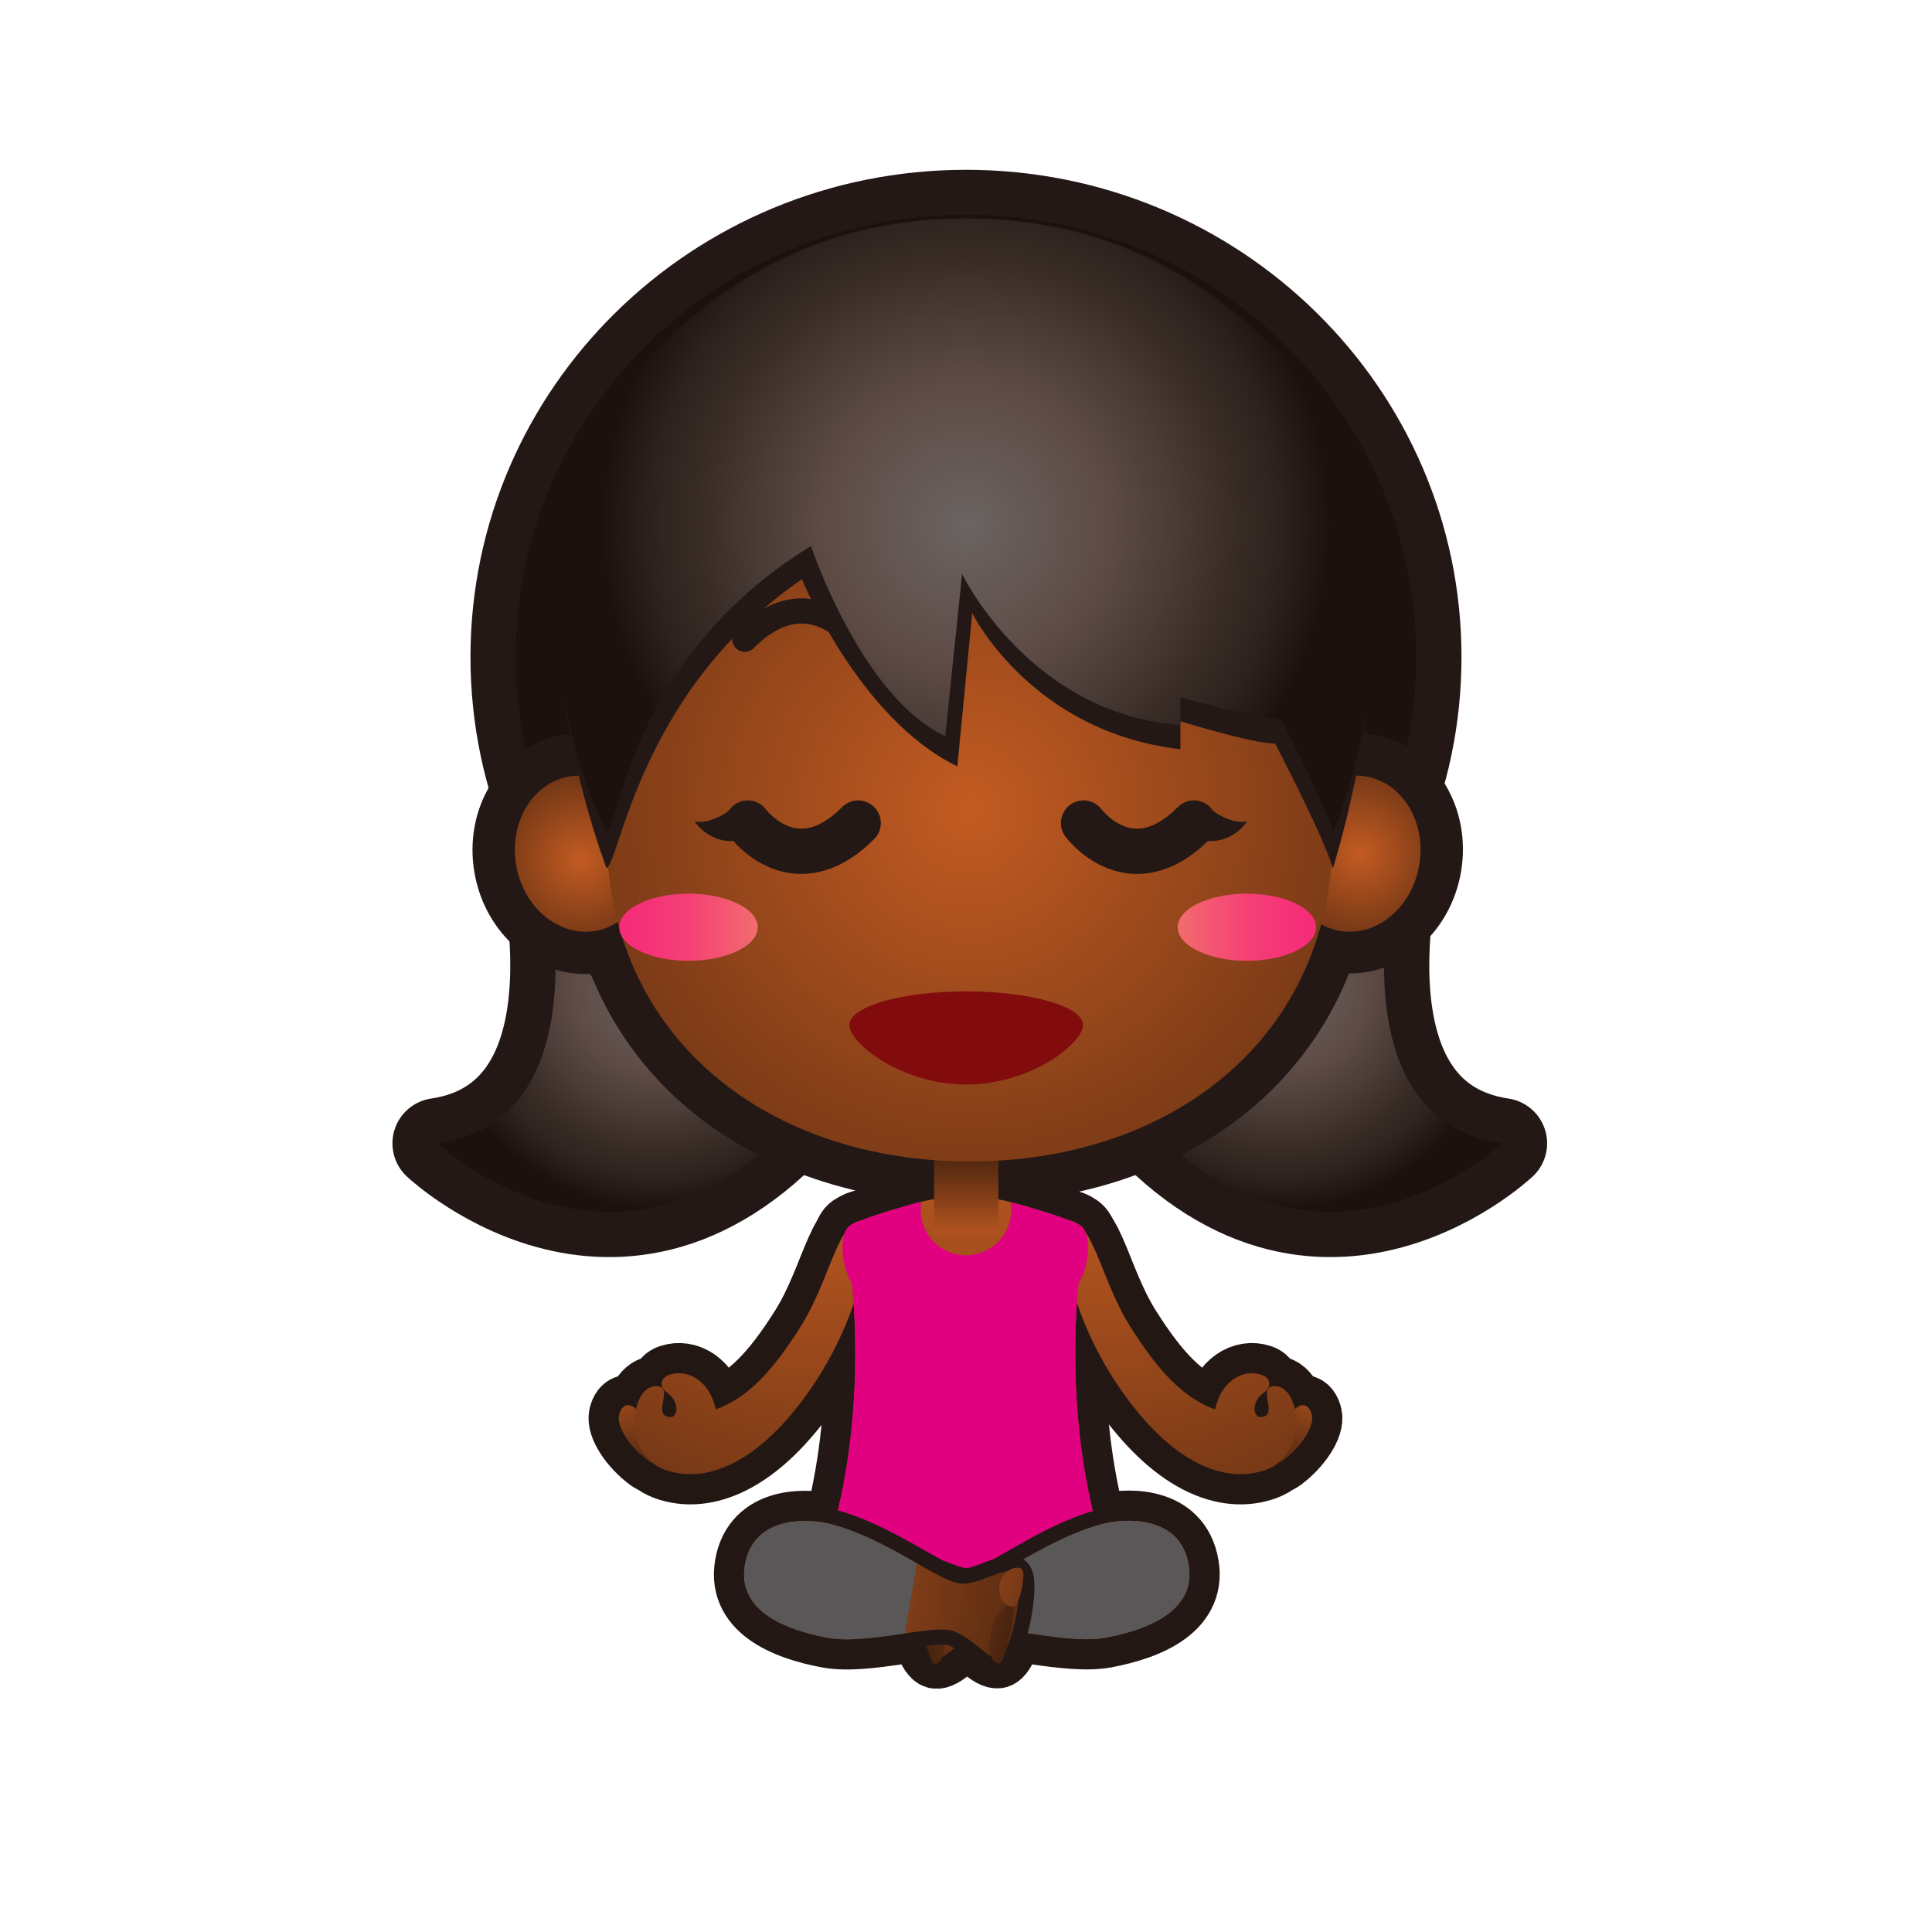 <?xml version="1.0" encoding="iso-8859-1"?>
<!-- Generator: Adobe Illustrator 16.0.0, SVG Export Plug-In . SVG Version: 6.00 Build 0)  -->
<!DOCTYPE svg PUBLIC "-//W3C//DTD SVG 1.1//EN" "http://www.w3.org/Graphics/SVG/1.1/DTD/svg11.dtd">
<svg version="1.1" xmlns="http://www.w3.org/2000/svg" xmlns:xlink="http://www.w3.org/1999/xlink" x="0px" y="0px" width="64px"
	 height="64px" viewBox="0 0 64 64" style="enable-background:new 0 0 64 64;" xml:space="preserve">
<g id="woman_x5F_in_x5F_lotus_x5F_position_x28_blk_x29_">
	
		<path id="path23_47_" style="fill:#F09400;stroke:#231815;stroke-width:3;stroke-linecap:round;stroke-linejoin:round;stroke-miterlimit:10;" d="
		M46.375,27.875c0,0-2.5,9.125,3.375,10c0,0-6.625,6.25-12.875-2C30.36,27.275,44.25,21.625,46.375,27.875z"/>
	
		<radialGradient id="path32_1_" cx="316.45" cy="-330.682" r="7.381" gradientTransform="matrix(1 0 0 -1 -274 -298)" gradientUnits="userSpaceOnUse">
		<stop  offset="0" style="stop-color:#6B6462"/>
		<stop  offset="0.387" style="stop-color:#5E4B45"/>
		<stop  offset="0.603" style="stop-color:#463934"/>
		<stop  offset="0.715" style="stop-color:#3B2D27"/>
		<stop  offset="0.87" style="stop-color:#2C221D"/>
		<stop  offset="1" style="stop-color:#1C110C"/>
	</radialGradient>
	<path id="path32_26_" style="fill:url(#path32_1_);" d="M46.375,27.875c0,0-2.5,9.125,3.375,10c0,0-6.625,6.25-12.875-2
		C30.36,27.275,44.25,21.625,46.375,27.875z"/>
	
		<path id="path34_21_" style="fill:#F09400;stroke:#231815;stroke-width:3;stroke-linecap:round;stroke-linejoin:round;stroke-miterlimit:10;" d="
		M17.875,27.875c0,0,2.5,9.125-3.375,10c0,0,6.625,6.25,12.875-2C33.891,27.275,20,21.625,17.875,27.875z"/>
	
		<radialGradient id="path43_1_" cx="-229.55" cy="-330.682" r="7.381" gradientTransform="matrix(-1 0 0 -1 -207.75 -298)" gradientUnits="userSpaceOnUse">
		<stop  offset="0" style="stop-color:#6B6462"/>
		<stop  offset="0.387" style="stop-color:#5E4B45"/>
		<stop  offset="0.603" style="stop-color:#463934"/>
		<stop  offset="0.715" style="stop-color:#3B2D27"/>
		<stop  offset="0.87" style="stop-color:#2C221D"/>
		<stop  offset="1" style="stop-color:#1C110C"/>
	</radialGradient>
	<path id="path43_19_" style="fill:url(#path43_1_);" d="M17.875,27.875c0,0,2.5,9.125-3.375,10c0,0,6.625,6.25,12.875-2
		C33.891,27.275,20,21.625,17.875,27.875z"/>
	
		<radialGradient id="SVGID_1_" cx="33.231" cy="47.778" r="12.904" gradientTransform="matrix(0.219 0.976 -0.976 0.219 80.099 8.922)" gradientUnits="userSpaceOnUse">
		<stop  offset="0" style="stop-color:#FFF89F"/>
		<stop  offset="1" style="stop-color:#F15F57"/>
	</radialGradient>
	<path style="fill:url(#SVGID_1_);stroke:#231714;stroke-width:2;stroke-miterlimit:10;" d="M36.638,54.249
		c1.445-0.271,3.089-0.939,2.711-2.546c-0.368-1.569-2.214-1.373-2.76-1.236c-1.939,0.49-3.673,1.984-4.414,2.002
		c-0.637,0.016-1.458-0.613-1.782-0.356c-0.33,0.262,0.171,2.85,0.637,2.829c0.349-0.014,0.772-0.644,1.431-0.897
		C33.119,53.79,35.338,54.493,36.638,54.249z"/>
	
		<radialGradient id="SVGID_2_" cx="40.083" cy="48.959" r="12.906" gradientTransform="matrix(-0.217 0.976 0.976 0.217 -15.826 2.1)" gradientUnits="userSpaceOnUse">
		<stop  offset="0" style="stop-color:#FFF89F"/>
		<stop  offset="1" style="stop-color:#F15F57"/>
	</radialGradient>
	<path style="fill:url(#SVGID_2_);stroke:#231714;stroke-width:2;stroke-miterlimit:10;" d="M27.419,54.253
		c-1.445-0.266-3.09-0.931-2.717-2.539c0.365-1.57,2.21-1.378,2.756-1.242c1.942,0.484,3.678,1.976,4.419,1.99
		c0.637,0.012,1.457-0.619,1.782-0.363c0.331,0.263-0.163,2.853-0.628,2.832c-0.349-0.014-0.775-0.641-1.434-0.894
		C30.937,53.784,28.72,54.495,27.419,54.253z"/>
	
		<radialGradient id="SVGID_3_" cx="58.495" cy="45.167" r="4.073" gradientTransform="matrix(-1 0 0 1 78.584 0)" gradientUnits="userSpaceOnUse">
		<stop  offset="0" style="stop-color:#FFF89F"/>
		<stop  offset="1" style="stop-color:#F15F57"/>
	</radialGradient>
	<path style="fill:url(#SVGID_3_);stroke:#231714;stroke-width:2;stroke-miterlimit:10;" d="M21.464,48.383
		c-0.601-0.45-1.041-1.125-0.958-1.5s0.375-0.499,0.708-0.041S21.964,48.758,21.464,48.383z"/>
	
		<radialGradient id="SVGID_4_" cx="47.536" cy="53.704" r="27.497" gradientTransform="matrix(-1 0 0 1 78.584 0)" gradientUnits="userSpaceOnUse">
		<stop  offset="0" style="stop-color:#FFF89F"/>
		<stop  offset="1" style="stop-color:#F15F57"/>
	</radialGradient>
	<path style="fill:url(#SVGID_4_);stroke:#231714;stroke-width:2;stroke-miterlimit:10;" d="M21.756,45.917
		c0.618,0.029-0.25,1.083,0.521,1.021c0.25-0.188,0.11-0.613-0.188-0.813c-0.25-0.167-0.234-0.477,0.083-0.583
		c0.625-0.209,1.34,0.216,1.542,1.146c1.011-0.364,1.842-1.205,2.813-2.75c1.079-1.717,1.251-3.872,2.321-3.456
		c0,0-0.071,2.706-1.946,5.456c-1.748,2.563-3.532,3.236-4.875,2.75C20.589,48.167,20.881,45.875,21.756,45.917z"/>
	<radialGradient id="SVGID_5_" cx="43.875" cy="45.167" r="4.073" gradientUnits="userSpaceOnUse">
		<stop  offset="0" style="stop-color:#FFF89F"/>
		<stop  offset="1" style="stop-color:#F15F57"/>
	</radialGradient>
	<path style="fill:url(#SVGID_5_);stroke:#231714;stroke-width:2;stroke-miterlimit:10;" d="M42.5,48.383
		c0.601-0.45,1.041-1.125,0.958-1.5s-0.375-0.499-0.708-0.041S42,48.758,42.5,48.383z"/>
	<radialGradient id="SVGID_6_" cx="32.916" cy="53.704" r="27.5" gradientUnits="userSpaceOnUse">
		<stop  offset="0" style="stop-color:#FFF89F"/>
		<stop  offset="1" style="stop-color:#F15F57"/>
	</radialGradient>
	<path style="fill:url(#SVGID_6_);stroke:#231714;stroke-width:2;stroke-miterlimit:10;" d="M42.208,45.917
		c-0.618,0.029,0.25,1.083-0.521,1.021c-0.25-0.188-0.11-0.613,0.188-0.813c0.25-0.167,0.234-0.477-0.083-0.583
		c-0.625-0.209-1.34,0.216-1.542,1.146c-1.011-0.364-1.842-1.205-2.813-2.75c-1.079-1.717-1.251-3.872-2.321-3.456
		c0,0,0.071,2.706,1.946,5.456c1.748,2.563,3.532,3.236,4.875,2.75C43.375,48.167,43.083,45.875,42.208,45.917z"/>
	<g id="man_x5F_fairy_x28_ye_x29__7_">
		<g id="g155_7_">
			<g id="g153_10_">
				<g id="g142_13_">
					<path id="path26_46_" style="fill:#F09400;stroke:#231815;stroke-width:1.542;stroke-miterlimit:10;" d="M47.643,21.765
						c0,8.486-7.004,15.361-15.642,15.361c-8.642,0-15.645-6.875-15.645-15.361c0-8.487,7.003-15.369,15.645-15.369
						C40.639,6.396,47.643,13.278,47.643,21.765z"/>
					
						<radialGradient id="path41_1_" cx="314.949" cy="-315.465" r="0.504" gradientTransform="matrix(1 0 0 -1 -274 -298)" gradientUnits="userSpaceOnUse">
						<stop  offset="0" style="stop-color:#6B6462"/>
						<stop  offset="0.387" style="stop-color:#5E4B45"/>
						<stop  offset="0.603" style="stop-color:#463934"/>
						<stop  offset="0.715" style="stop-color:#3B2D27"/>
						<stop  offset="0.87" style="stop-color:#2C221D"/>
						<stop  offset="1" style="stop-color:#1C110C"/>
					</radialGradient>
					<path id="path41_26_" style="fill:url(#path41_1_);" d="M46.916,21.765c0,8.093-6.68,14.647-14.916,14.647
						c-8.24,0-14.919-6.554-14.919-14.647c0-8.094,6.679-14.656,14.919-14.656C40.236,7.109,46.916,13.671,46.916,21.765z"/>
					<path id="path43_5_" style="fill:#48140F;stroke:#231815;stroke-width:2.782;stroke-miterlimit:10;" d="M44.156,27.564
						c0,6.868-5.389,10.911-12.032,10.911c-6.644,0-12.03-4.043-12.03-10.911c0-6.871,5.387-12.443,12.03-12.443
						C38.768,15.121,44.156,20.693,44.156,27.564z"/>
					
						<ellipse id="ellipse45_9_" transform="matrix(0.163 -0.987 0.987 0.163 9.617 67.891)" style="fill:none;stroke:#231815;stroke-width:2.782;stroke-miterlimit:10;" cx="44.817" cy="28.278" rx="2.596" ry="2.226"/>
					
						<radialGradient id="path52_1_" cx="372.791" cy="-278.968" r="4.38" gradientTransform="matrix(0.987 0.163 0.163 -0.987 -277.422 -307.826)" gradientUnits="userSpaceOnUse">
						<stop  offset="0" style="stop-color:#C35B22"/>
						<stop  offset="1" style="stop-color:#45220E"/>
					</radialGradient>
					<path id="path52_15_" style="fill:url(#path52_1_);" d="M47.016,28.641c-0.233,1.415-1.408,2.399-2.621,2.198
						c-1.213-0.201-2.006-1.509-1.771-2.924c0.233-1.413,1.408-2.394,2.619-2.195C46.457,25.921,47.25,27.23,47.016,28.641z"/>
					
						<ellipse id="ellipse54_30_" transform="matrix(0.163 0.987 -0.987 0.163 44.048 4.636)" style="fill:none;stroke:#231815;stroke-width:2.782;stroke-miterlimit:10;" cx="19.292" cy="28.279" rx="2.596" ry="2.226"/>
					
						<radialGradient id="path61_1_" cx="-165.976" cy="-368.143" r="4.38" gradientTransform="matrix(-0.987 0.163 -0.163 -0.987 -204.576 -307.826)" gradientUnits="userSpaceOnUse">
						<stop  offset="0" style="stop-color:#C35B22"/>
						<stop  offset="1" style="stop-color:#45220E"/>
					</radialGradient>
					<path id="path61_7_" style="fill:url(#path61_1_);" d="M17.095,28.641c0.235,1.415,1.408,2.399,2.62,2.198
						c1.213-0.201,2.006-1.509,1.771-2.924c-0.233-1.413-1.406-2.394-2.62-2.195C17.655,25.921,16.862,27.23,17.095,28.641z"/>
					
						<path id="path34-7-5_434_" style="fill:#4C0A02;stroke:#231815;stroke-width:2;stroke-linecap:round;stroke-linejoin:round;stroke-miterlimit:10;" d="
						M35.732,42.494c0.268-0.322,0.537-1.664,0-1.934c-0.537-0.269-1.904-0.644-1.904-0.644c-1.229-0.377-2.477-0.377-3.704,0
						c0,0-1.369,0.375-1.906,0.644c-0.535,0.27-0.268,1.61,0,1.934c0,0,0.484,3.863-0.535,7.834c0,0,1.555,1.824,4.293,1.824
						c2.736,0,4.293-1.824,4.293-1.824C35.25,46.357,35.732,42.494,35.732,42.494z"/>
					
						<radialGradient id="path34-7-5_1_" cx="305.935" cy="-332.418" r="32.808" gradientTransform="matrix(1 0 0 -1 -274 -298)" gradientUnits="userSpaceOnUse">
						<stop  offset="0" style="stop-color:#C35B22"/>
						<stop  offset="1" style="stop-color:#45220E"/>
					</radialGradient>
					<path id="path34-7-5_433_" style="fill:url(#path34-7-5_1_);" d="M35.732,42.494c0.268-0.322,0.537-1.664,0-1.934
						c-0.537-0.269-1.904-0.644-1.904-0.644c-1.229-0.377-2.477-0.377-3.704,0c0,0-1.369,0.375-1.906,0.644
						c-0.535,0.27-0.268,1.61,0,1.934c0,0,0.484,3.863-0.535,7.834c0,0,1.555,1.625,4.293,1.625c2.736,0,4.293-1.625,4.293-1.625
						C35.25,46.357,35.732,42.494,35.732,42.494z"/>
					<linearGradient id="rect52_1_" gradientUnits="userSpaceOnUse" x1="32.008" y1="41.25" x2="32.008" y2="38.123">
						<stop  offset="0" style="stop-color:#C35B22"/>
						<stop  offset="1" style="stop-color:#45220E"/>
					</linearGradient>
					<rect id="rect52_12_" x="30.944" y="37.745" style="fill:url(#rect52_1_);" width="2.127" height="3.104"/>
					
						<radialGradient id="path119_1_" cx="306.125" cy="-324.798" r="22.041" gradientTransform="matrix(1 0 0 -1 -274 -298)" gradientUnits="userSpaceOnUse">
						<stop  offset="0" style="stop-color:#C35B22"/>
						<stop  offset="1" style="stop-color:#45220E"/>
					</radialGradient>
					<path id="path119_22_" style="fill:url(#path119_1_);" d="M44.156,27.564c0,6.868-5.389,10.911-12.032,10.911
						c-6.644,0-12.03-4.043-12.03-10.911c0-6.871,5.387-12.443,12.03-12.443C38.768,15.121,44.156,20.693,44.156,27.564z"/>
					
						<path id="path121_18_" style="fill:none;stroke:#A4414A;stroke-width:0.835;stroke-linecap:round;stroke-linejoin:round;stroke-miterlimit:10;" d="
						M39.541,21.175c0,0-1.555-2.108-3.654,0"/>
					
						<path id="path123_37_" style="fill:none;stroke:#231815;stroke-width:0.835;stroke-linecap:round;stroke-linejoin:round;stroke-miterlimit:10;" d="
						M28.329,21.175c0,0-1.557-2.108-3.656,0"/>
					
						<path id="path123_36_" style="fill:none;stroke:#231815;stroke-width:1.5;stroke-linecap:round;stroke-linejoin:round;stroke-miterlimit:10;" d="
						M35.894,27.264c0,0,1.558,2.108,3.656,0"/>
					
						<path id="path123_35_" style="fill:none;stroke:#231815;stroke-width:1.5;stroke-linecap:round;stroke-linejoin:round;stroke-miterlimit:10;" d="
						M24.772,27.264c0,0,1.558,2.108,3.656,0"/>
					<path id="path125_32_" style="fill:#231815;" d="M20.094,28.765c0,0-1.408-3.665-1.64-7.651
						c-0.16-2.803-0.503-4.605,1.724-7.109c2.278-2.563,5.702-5.97,11.822-5.97c6.117,0,9.544,3.407,11.822,5.969
						c2.227,2.504,1.883,4.306,1.723,7.109c-0.23,3.987-1.389,7.651-1.389,7.651c-0.326-1.09-1.914-4.131-1.914-4.131
						c-0.742,0-3.139-0.739-3.139-0.739v0.925c-4.957-0.57-6.896-4.507-6.896-4.507l-0.494,5.075
						c-3.256-1.575-5.15-6.199-5.15-6.199C21.208,22.875,20.548,28.492,20.094,28.765z"/>
					
						<radialGradient id="path140_1_" cx="306" cy="-315.399" r="12.095" gradientTransform="matrix(1 0 0 -1 -274 -298)" gradientUnits="userSpaceOnUse">
						<stop  offset="0" style="stop-color:#6B6462"/>
						<stop  offset="0.387" style="stop-color:#5E4B45"/>
						<stop  offset="0.603" style="stop-color:#463934"/>
						<stop  offset="0.715" style="stop-color:#3B2D27"/>
						<stop  offset="0.87" style="stop-color:#2C221D"/>
						<stop  offset="1" style="stop-color:#1C110C"/>
					</radialGradient>
					<path id="path140_13_" style="fill:url(#path140_1_);" d="M20.094,27.564c0,0-1.521-2.809-1.754-7.251
						c-0.163-3.124-0.389-4.605,1.838-7.109c2.278-2.563,5.702-5.97,11.822-5.97c6.117,0,9.544,3.407,11.822,5.969
						c2.227,2.504,2,3.985,1.838,7.109c-0.232,4.442-1.504,7.251-1.504,7.251c-0.326-1.09-1.715-3.73-1.715-3.73
						c-0.742,0-3.338-0.739-3.338-0.739v0.925c-5.008-0.37-7.233-5.005-7.233-5.005l-0.557,5.372
						c-2.782-1.292-4.45-6.299-4.45-6.299C20.874,21.779,20.548,27.291,20.094,27.564z"/>
				</g>
			</g>
		</g>
		<g id="g213_248_">
			
				<linearGradient id="ellipse170_1_" gradientUnits="userSpaceOnUse" x1="313.01" y1="-328.716" x2="317.598" y2="-328.716" gradientTransform="matrix(1 0 0 -1 -274 -298)">
				<stop  offset="0" style="stop-color:#F26D6D"/>
				<stop  offset="0.156" style="stop-color:#F35E70"/>
				<stop  offset="0.486" style="stop-color:#F44275"/>
				<stop  offset="0.778" style="stop-color:#F53278"/>
				<stop  offset="1" style="stop-color:#F52C79"/>
			</linearGradient>
			<ellipse id="ellipse170_6_" style="fill:url(#ellipse170_1_);" cx="41.305" cy="30.716" rx="2.293" ry="1.112"/>
			
				<linearGradient id="ellipse185_1_" gradientUnits="userSpaceOnUse" x1="-233.102" y1="-328.716" x2="-228.512" y2="-328.716" gradientTransform="matrix(-1 0 0 -1 -208 -298)">
				<stop  offset="0" style="stop-color:#F26D6D"/>
				<stop  offset="0.156" style="stop-color:#F35E70"/>
				<stop  offset="0.486" style="stop-color:#F44275"/>
				<stop  offset="0.778" style="stop-color:#F53278"/>
				<stop  offset="1" style="stop-color:#F52C79"/>
			</linearGradient>
			<ellipse id="ellipse185_12_" style="fill:url(#ellipse185_1_);" cx="22.807" cy="30.716" rx="2.295" ry="1.112"/>
			<path id="ellipse185_11_" style="fill:#810B0D;" d="M32.008,32.841c2.136,0,3.868,0.499,3.868,1.113s-1.732,1.972-3.868,1.972
				c-2.137,0-3.869-1.357-3.869-1.972S29.871,32.841,32.008,32.841z"/>
		</g>
		
			<path id="line200_6_" style="fill:none;stroke:#026091;stroke-width:0.831;stroke-linecap:round;stroke-linejoin:round;stroke-miterlimit:10;" d="
			M31.261,55.081"/>
	</g>
	<radialGradient id="SVGID_7_" cx="43.875" cy="45.167" r="4.073" gradientUnits="userSpaceOnUse">
		<stop  offset="0" style="stop-color:#C35B22"/>
		<stop  offset="1" style="stop-color:#45220E"/>
	</radialGradient>
	<path style="fill:url(#SVGID_7_);" d="M42.5,48.383c0.601-0.45,1.041-1.125,0.958-1.5s-0.375-0.499-0.708-0.041
		S42,48.758,42.5,48.383z"/>
	<radialGradient id="SVGID_8_" cx="36.938" cy="38.438" r="19.007" gradientUnits="userSpaceOnUse">
		<stop  offset="0" style="stop-color:#C35B22"/>
		<stop  offset="1" style="stop-color:#45220E"/>
	</radialGradient>
	<path style="fill:url(#SVGID_8_);" d="M42.208,45.917c-0.618,0.029,0.25,1.083-0.521,1.021c-0.25-0.188-0.11-0.613,0.188-0.813
		c0.25-0.167,0.234-0.477-0.083-0.583c-0.625-0.209-1.34,0.216-1.542,1.146c-1.011-0.364-1.842-1.205-2.813-2.75
		c-1.079-1.717-1.251-3.872-2.321-3.456c0,0,0.071,2.706,1.946,5.456c1.748,2.563,3.532,3.236,4.875,2.75
		C43.375,48.167,43.083,45.875,42.208,45.917z"/>
	
		<radialGradient id="SVGID_9_" cx="58.495" cy="45.167" r="4.073" gradientTransform="matrix(-1 0 0 1 78.584 0)" gradientUnits="userSpaceOnUse">
		<stop  offset="0" style="stop-color:#C35B22"/>
		<stop  offset="1" style="stop-color:#45220E"/>
	</radialGradient>
	<path style="fill:url(#SVGID_9_);" d="M21.464,48.383c-0.601-0.45-1.041-1.125-0.958-1.5s0.375-0.499,0.708-0.041
		S21.964,48.758,21.464,48.383z"/>
	
		<radialGradient id="SVGID_10_" cx="51.558" cy="38.438" r="19.006" gradientTransform="matrix(-1 0 0 1 78.584 0)" gradientUnits="userSpaceOnUse">
		<stop  offset="0" style="stop-color:#C35B22"/>
		<stop  offset="1" style="stop-color:#45220E"/>
	</radialGradient>
	<path style="fill:url(#SVGID_10_);" d="M21.756,45.917c0.618,0.029-0.25,1.083,0.521,1.021c0.25-0.188,0.11-0.613-0.188-0.813
		c-0.25-0.167-0.234-0.477,0.083-0.583c0.625-0.209,1.34,0.216,1.542,1.146c1.011-0.364,1.842-1.205,2.813-2.75
		c1.079-1.717,1.251-3.872,2.321-3.456c0,0-0.071,2.706-1.946,5.456c-1.748,2.563-3.532,3.236-4.875,2.75
		C20.589,48.167,20.881,45.875,21.756,45.917z"/>
	<g>
		<path style="fill:#E1007F;" d="M35.732,42.494c0.268-0.322,0.537-1.664,0-1.934c-0.537-0.269-1.904-0.644-1.904-0.644
			c-0.117-0.036-0.235-0.052-0.354-0.081c0.014,0.081,0.025,0.163,0.025,0.248c0,0.828-0.671,1.5-1.5,1.5s-1.5-0.672-1.5-1.5
			c0-0.089,0.011-0.175,0.026-0.259c-0.134,0.031-0.269,0.051-0.402,0.092c0,0-1.369,0.375-1.906,0.644
			c-0.535,0.27-0.268,1.61,0,1.934c0,0,0.484,3.863-0.535,7.834c0,0,1.555,1.625,4.293,1.625c2.736,0,4.293-1.625,4.293-1.625
			C35.25,46.357,35.732,42.494,35.732,42.494z"/>
	</g>
	
		<radialGradient id="SVGID_11_" cx="33.231" cy="47.778" r="12.904" gradientTransform="matrix(0.219 0.976 -0.976 0.219 80.099 8.922)" gradientUnits="userSpaceOnUse">
		<stop  offset="0" style="stop-color:#FFF89F"/>
		<stop  offset="1" style="stop-color:#F15F57"/>
	</radialGradient>
	<path style="fill:url(#SVGID_11_);stroke:#231815;stroke-miterlimit:10;" d="M36.638,54.249c1.445-0.271,3.089-0.939,2.711-2.546
		c-0.368-1.569-2.214-1.373-2.76-1.236c-1.939,0.49-3.673,1.984-4.414,2.002c-0.637,0.016-1.458-0.613-1.782-0.356
		c-0.33,0.262,0.171,2.85,0.637,2.829c0.349-0.014,0.772-0.644,1.431-0.897C33.119,53.79,35.338,54.493,36.638,54.249z"/>
	
		<radialGradient id="SVGID_12_" cx="33.231" cy="47.778" r="12.904" gradientTransform="matrix(0.219 0.976 -0.976 0.219 80.099 8.922)" gradientUnits="userSpaceOnUse">
		<stop  offset="0" style="stop-color:#C35B22"/>
		<stop  offset="1" style="stop-color:#45220E"/>
	</radialGradient>
	<path style="fill:url(#SVGID_12_);" d="M36.638,54.249c1.445-0.271,3.089-0.939,2.711-2.546c-0.368-1.569-2.214-1.373-2.76-1.236
		c-1.939,0.49-3.673,1.984-4.414,2.002c-0.637,0.016-1.458-0.613-1.782-0.356c-0.33,0.262,0.171,2.85,0.637,2.829
		c0.349-0.014,0.772-0.644,1.431-0.897C33.119,53.79,35.338,54.493,36.638,54.249z"/>
	<path style="fill:#595757;" d="M33.678,51.78c0.817-0.466,1.829-1.044,2.911-1.313c0.545-0.136,2.391-0.328,2.756,1.242
		c0.373,1.608-1.271,2.273-2.717,2.539c-0.717,0.134-1.705-0.021-2.563-0.146L33.678,51.78z"/>
	
		<radialGradient id="path196_1_" cx="33.85" cy="52.099" r="6.509" gradientTransform="matrix(0.331 1.471 -0.839 0.189 68.43 -6.795)" gradientUnits="userSpaceOnUse">
		<stop  offset="0" style="stop-color:#C35B22"/>
		<stop  offset="1" style="stop-color:#45220E"/>
	</radialGradient>
	<path id="path196_34_" style="fill:url(#path196_1_);" d="M30.508,53.233c0.158-0.208,0.688,0.212,0.77,1.112
		c0.048,0.539-0.174,0.842-0.35,0.754C30.744,55.008,30.396,53.381,30.508,53.233z"/>
	
		<radialGradient id="path196_2_" cx="31.851" cy="54.366" r="6.501" gradientTransform="matrix(0.219 0.976 -0.976 0.219 80.099 8.922)" gradientUnits="userSpaceOnUse">
		<stop  offset="0" style="stop-color:#C35B22"/>
		<stop  offset="1" style="stop-color:#45220E"/>
	</radialGradient>
	<path id="path196_33_" style="fill:url(#path196_2_);" d="M30.196,51.994c0.201-0.16,0.76,0.072,0.756,0.683
		c-0.002,0.364-0.287,0.597-0.478,0.556C30.275,53.189,30.051,52.108,30.196,51.994z"/>
	<g>
		
			<radialGradient id="SVGID_13_" cx="40.083" cy="48.959" r="12.906" gradientTransform="matrix(-0.217 0.976 0.976 0.217 -15.826 2.1)" gradientUnits="userSpaceOnUse">
			<stop  offset="0" style="stop-color:#FFF89F"/>
			<stop  offset="1" style="stop-color:#F15F57"/>
		</radialGradient>
		<path style="fill:url(#SVGID_13_);stroke:#231815;stroke-miterlimit:10;" d="M27.419,54.253c-1.445-0.266-3.09-0.931-2.717-2.539
			c0.365-1.57,2.21-1.378,2.756-1.242c1.942,0.484,3.678,1.976,4.419,1.99c0.637,0.012,1.457-0.619,1.782-0.363
			c0.331,0.263-0.163,2.853-0.628,2.832c-0.349-0.014-0.775-0.641-1.434-0.894C30.937,53.784,28.72,54.495,27.419,54.253z"/>
	</g>
	<g>
		
			<radialGradient id="SVGID_14_" cx="40.083" cy="48.959" r="12.906" gradientTransform="matrix(-0.217 0.976 0.976 0.217 -15.826 2.1)" gradientUnits="userSpaceOnUse">
			<stop  offset="0" style="stop-color:#C35B22"/>
			<stop  offset="1" style="stop-color:#45220E"/>
		</radialGradient>
		<path style="fill:url(#SVGID_14_);" d="M27.419,54.253c-1.445-0.266-3.09-0.931-2.717-2.539c0.365-1.57,2.21-1.378,2.756-1.242
			c1.942,0.484,3.678,1.976,4.419,1.99c0.637,0.012,1.457-0.619,1.782-0.363c0.331,0.263-0.163,2.853-0.628,2.832
			c-0.349-0.014-0.775-0.641-1.434-0.894C30.937,53.784,28.72,54.495,27.419,54.253z"/>
		
			<radialGradient id="path196_3_" cx="38.402" cy="52.114" r="6.509" gradientTransform="matrix(-0.327 1.472 0.84 0.186 -3.062 -13.409)" gradientUnits="userSpaceOnUse">
			<stop  offset="0" style="stop-color:#C35B22"/>
			<stop  offset="1" style="stop-color:#45220E"/>
		</radialGradient>
		<path id="path196_32_" style="fill:url(#path196_3_);" d="M33.547,53.221c-0.16-0.207-0.688,0.215-0.766,1.115
			c-0.047,0.539,0.175,0.84,0.351,0.754C33.316,54.997,33.659,53.369,33.547,53.221z"/>
		
			<radialGradient id="path196_4_" cx="38.702" cy="55.543" r="6.509" gradientTransform="matrix(-0.217 0.976 0.976 0.217 -15.826 2.1)" gradientUnits="userSpaceOnUse">
			<stop  offset="0" style="stop-color:#C35B22"/>
			<stop  offset="1" style="stop-color:#45220E"/>
		</radialGradient>
		<path id="path196_31_" style="fill:url(#path196_4_);" d="M33.855,51.98c-0.201-0.159-0.76,0.073-0.754,0.686
			c0.003,0.364,0.287,0.597,0.48,0.555C33.779,53.176,34,52.095,33.855,51.98z"/>
	</g>
	<path style="fill:#595757;" d="M30.369,51.785c-0.818-0.466-1.829-1.044-2.911-1.313c-0.546-0.136-2.392-0.328-2.756,1.242
		c-0.374,1.608,1.271,2.273,2.717,2.539c0.716,0.134,1.705-0.021,2.563-0.146L30.369,51.785z"/>
	<g id="g153_20_">
		<g id="g151_12_">
			<path id="path149_23_" style="fill:#231815;" d="M24.208,26.801c-0.328,0.289-0.88,0.492-1.2,0.41c0,0,0.603,0.956,1.796,0.553
				C25.759,27.442,24.208,26.801,24.208,26.801z"/>
		</g>
	</g>
	<g id="g153_19_">
		<g id="g151_11_">
			<path id="path149_22_" style="fill:#231815;" d="M40.115,26.801c0.328,0.289,0.88,0.492,1.2,0.41c0,0-0.603,0.956-1.796,0.553
				C38.564,27.442,40.115,26.801,40.115,26.801z"/>
		</g>
	</g>
</g>
<g id="Layer_1">
</g>
</svg>

